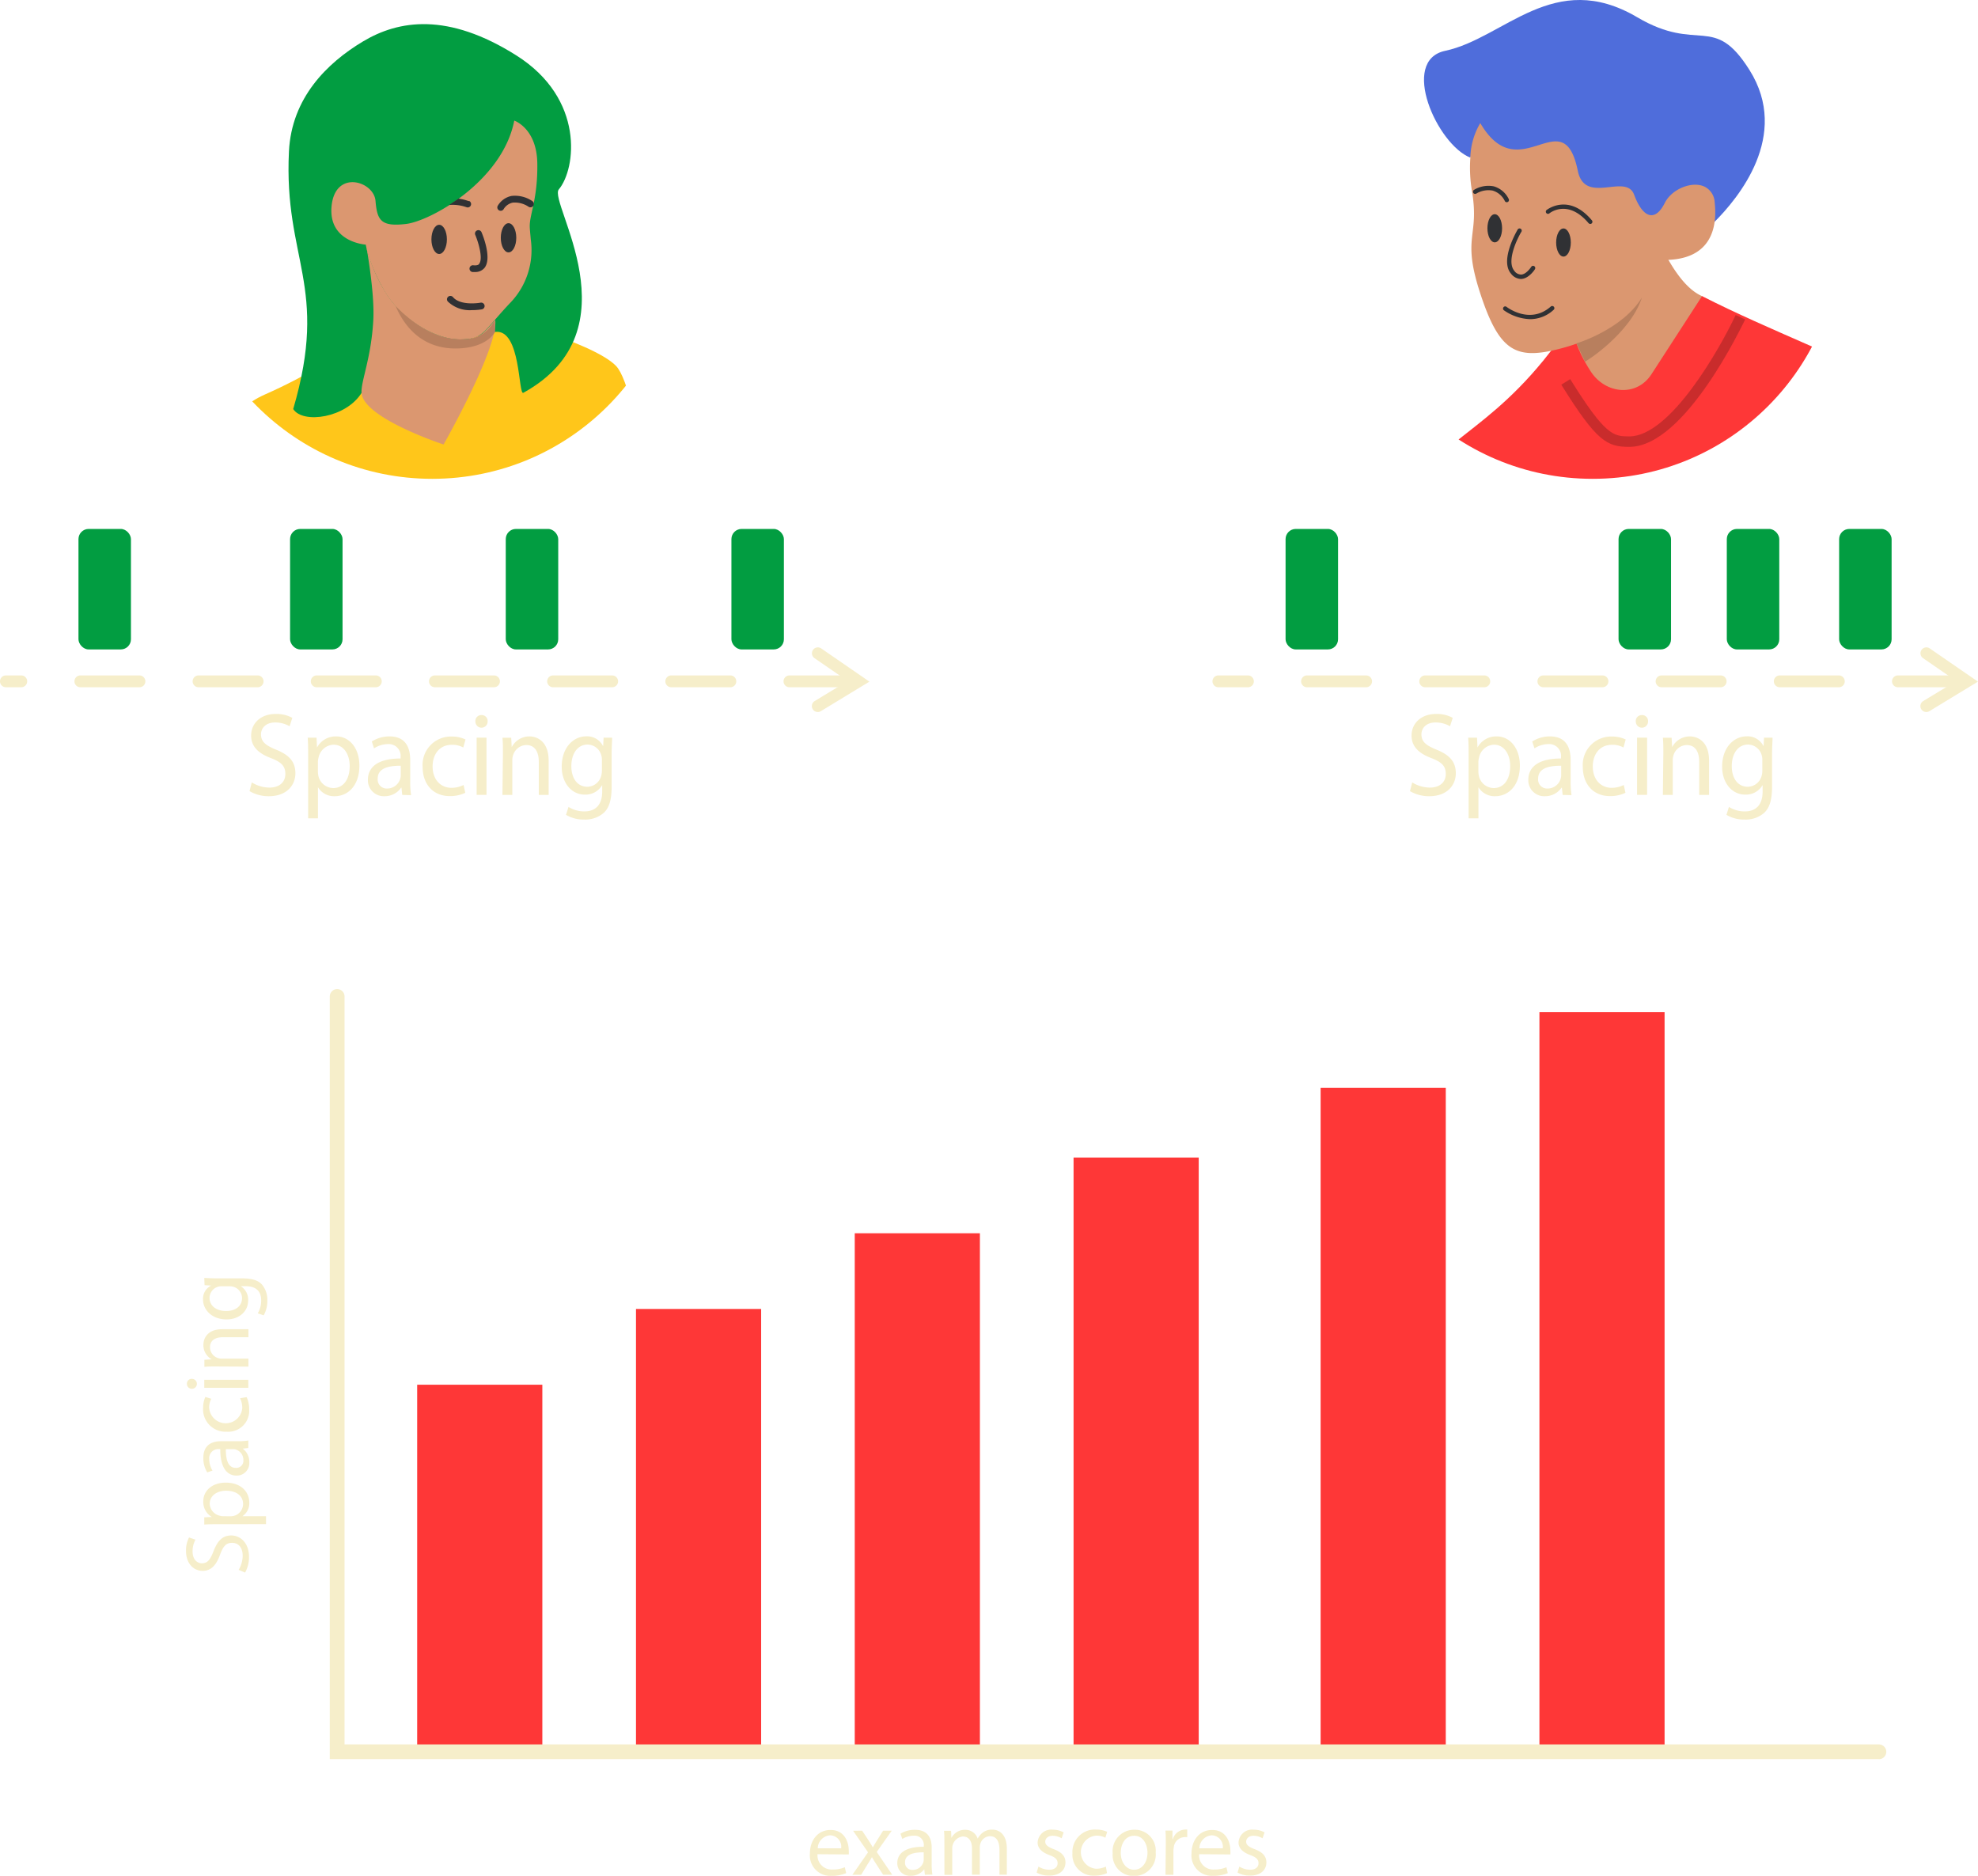 <svg id="Слой_2" data-name="Слой 2" xmlns="http://www.w3.org/2000/svg" xmlns:xlink="http://www.w3.org/1999/xlink" viewBox="0 0 334.74 317.43"><defs><style>.cls-1{fill:none;}.cls-2{fill:#fe3737;}.cls-3{fill:#f6eeca;}.cls-4{fill:#029d41;}.cls-5{clip-path:url(#clip-path);}.cls-6{fill:#ffc61a;}.cls-7{fill:#db9770;}.cls-8{fill:#303134;}.cls-9{fill:#b87f5e;}.cls-10{clip-path:url(#clip-path-2);}.cls-11{fill:#c92c2c;}.cls-12{fill:#4f6ddb;}</style><clipPath id="clip-path" transform="translate(-44.26 -37.89)"><circle class="cls-1" cx="117.41" cy="76.96" r="41.96"/></clipPath><clipPath id="clip-path-2" transform="translate(-44.26 -37.89)"><circle class="cls-1" cx="313.79" cy="76.96" r="41.96"/></clipPath></defs><title>ACM ICER 2021_dark_mode</title><rect class="cls-2" x="70.6" y="234.33" width="21.18" height="61.11"/><rect class="cls-2" x="107.63" y="221.51" width="21.18" height="73.92"/><rect class="cls-2" x="144.65" y="208.7" width="21.18" height="86.74"/><rect class="cls-2" x="181.68" y="195.89" width="21.18" height="99.55"/><rect class="cls-2" x="223.49" y="184.08" width="21.18" height="112.36"/><rect class="cls-2" x="260.52" y="171.27" width="21.18" height="125.18"/><path class="cls-3" d="M362.23,335.58H100.07V206.52a1.25,1.25,0,0,1,2.5,0V333.09H362.23a1.25,1.25,0,1,1,0,2.5Z" transform="translate(-44.26 -37.89)"/><path class="cls-3" d="M182.61,351.67a2.39,2.39,0,0,0,2.56,2.59,4.89,4.89,0,0,0,2.06-.39l.23,1a6.05,6.05,0,0,1-2.48.46,3.46,3.46,0,0,1-3.66-3.76c0-2.25,1.32-4,3.5-4,2.43,0,3.08,2.14,3.08,3.51a5.28,5.28,0,0,1,0,.63Zm4-1a1.93,1.93,0,0,0-1.88-2.2,2.25,2.25,0,0,0-2.08,2.2Z" transform="translate(-44.26 -37.89)"/><path class="cls-3" d="M190.16,347.69l1.06,1.6c.28.42.51.8.75,1.22h0c.25-.45.49-.83.74-1.23l1-1.59h1.46l-2.54,3.6,2.62,3.85h-1.54l-1.09-1.68c-.29-.43-.54-.85-.8-1.29h0c-.25.45-.51.85-.79,1.29L190,355.15h-1.49l2.65-3.8-2.53-3.65Z" transform="translate(-44.26 -37.89)"/><path class="cls-3" d="M200.78,355.15l-.11-.94h0a2.77,2.77,0,0,1-2.28,1.11,2.12,2.12,0,0,1-2.28-2.14c0-1.8,1.6-2.79,4.48-2.77v-.15a1.54,1.54,0,0,0-1.69-1.72,3.72,3.72,0,0,0-1.94.55l-.31-.89a4.62,4.62,0,0,1,2.45-.66c2.28,0,2.83,1.55,2.83,3v2.79a10.55,10.55,0,0,0,.12,1.79Zm-.2-3.8c-1.48,0-3.16.23-3.16,1.68a1.2,1.2,0,0,0,1.28,1.29,1.85,1.85,0,0,0,1.8-1.25,1.4,1.4,0,0,0,.08-.43Z" transform="translate(-44.26 -37.89)"/><path class="cls-3" d="M204.08,349.71c0-.77,0-1.4-.06-2h1.19l.06,1.2h0a2.57,2.57,0,0,1,2.34-1.37,2.2,2.2,0,0,1,2.11,1.49h0a3.08,3.08,0,0,1,.83-1,2.54,2.54,0,0,1,1.65-.52c1,0,2.45.65,2.45,3.23v4.39H213.4v-4.22c0-1.43-.52-2.29-1.62-2.29a1.75,1.75,0,0,0-1.6,1.23,2.24,2.24,0,0,0-.11.68v4.6h-1.32v-4.46c0-1.19-.52-2-1.55-2a2,2,0,0,0-1.79,2v4.5h-1.32Z" transform="translate(-44.26 -37.89)"/><path class="cls-3" d="M220,353.76a3.55,3.55,0,0,0,1.79.54c1,0,1.45-.49,1.45-1.11s-.38-1-1.38-1.37c-1.34-.48-2-1.22-2-2.11a2.3,2.3,0,0,1,2.57-2.19,3.73,3.73,0,0,1,1.83.46l-.34,1a2.91,2.91,0,0,0-1.52-.43c-.8,0-1.25.46-1.25,1s.45.89,1.42,1.26c1.29.49,2,1.14,2,2.25,0,1.31-1,2.23-2.79,2.23a4.24,4.24,0,0,1-2.09-.51Z" transform="translate(-44.26 -37.89)"/><path class="cls-3" d="M231.6,354.87a5,5,0,0,1-2.14.43,3.54,3.54,0,0,1-3.71-3.8,3.79,3.79,0,0,1,4-4,4.54,4.54,0,0,1,1.88.38l-.31,1a3.14,3.14,0,0,0-1.57-.35,2.81,2.81,0,0,0,0,5.6,3.86,3.86,0,0,0,1.66-.37Z" transform="translate(-44.26 -37.89)"/><path class="cls-3" d="M239.84,351.36a3.64,3.64,0,0,1-3.71,4,3.54,3.54,0,0,1-3.57-3.83,3.64,3.64,0,0,1,3.7-4A3.53,3.53,0,0,1,239.84,351.36Zm-5.91.08c0,1.63.94,2.86,2.26,2.86s2.26-1.22,2.26-2.89c0-1.26-.63-2.86-2.23-2.86S233.93,350,233.93,351.44Z" transform="translate(-44.26 -37.89)"/><path class="cls-3" d="M241.55,350c0-.88,0-1.63-.06-2.33h1.19l0,1.46h.06a2.24,2.24,0,0,1,2.06-1.63,1.49,1.49,0,0,1,.38,0v1.28a2,2,0,0,0-.46,0,1.9,1.9,0,0,0-1.82,1.74,3.76,3.76,0,0,0-.06.63v4h-1.34Z" transform="translate(-44.26 -37.89)"/><path class="cls-3" d="M247.19,351.67a2.39,2.39,0,0,0,2.56,2.59,4.89,4.89,0,0,0,2.06-.39l.23,1a6.05,6.05,0,0,1-2.48.46,3.46,3.46,0,0,1-3.66-3.76c0-2.25,1.32-4,3.5-4,2.43,0,3.08,2.14,3.08,3.51a5.28,5.28,0,0,1,0,.63Zm4-1a1.93,1.93,0,0,0-1.88-2.2,2.25,2.25,0,0,0-2.08,2.2Z" transform="translate(-44.26 -37.89)"/><path class="cls-3" d="M254,353.76a3.55,3.55,0,0,0,1.79.54c1,0,1.45-.49,1.45-1.11s-.38-1-1.38-1.37c-1.34-.48-2-1.22-2-2.11a2.3,2.3,0,0,1,2.57-2.19,3.73,3.73,0,0,1,1.83.46l-.34,1a2.91,2.91,0,0,0-1.52-.43c-.8,0-1.25.46-1.25,1s.45.89,1.42,1.26c1.29.49,2,1.14,2,2.25,0,1.31-1,2.23-2.79,2.23a4.24,4.24,0,0,1-2.09-.51Z" transform="translate(-44.26 -37.89)"/><path class="cls-3" d="M84.65,303.55a4.75,4.75,0,0,0,.68-2.4c0-1.37-.72-2.17-1.77-2.17s-1.52.55-2.06,2c-.6,1.69-1.48,2.74-2.94,2.74-1.62,0-2.82-1.34-2.82-3.36a4.71,4.71,0,0,1,.51-2.29l1.09.37a4.13,4.13,0,0,0-.49,2c0,1.42.85,2,1.55,2,1,0,1.45-.63,2-2.06.68-1.75,1.52-2.65,3-2.65s3,1.19,3,3.63a5.37,5.37,0,0,1-.66,2.65Z" transform="translate(-44.26 -37.89)"/><path class="cls-3" d="M81.26,295.82c-1,0-1.72,0-2.43.06v-1.22l1.28-.06v0a2.93,2.93,0,0,1-1.45-2.65c0-1.8,1.52-3.16,3.79-3.16,2.68,0,4,1.63,4,3.39a2.61,2.61,0,0,1-1.17,2.29v0h4v1.34Zm2-1.34a3,3,0,0,0,.55-.06,2.09,2.09,0,0,0,1.59-2c0-1.43-1.17-2.26-2.88-2.26-1.49,0-2.77.79-2.77,2.22a2.16,2.16,0,0,0,1.68,2,2.2,2.2,0,0,0,.55.09Z" transform="translate(-44.26 -37.89)"/><path class="cls-3" d="M86.28,282.93l-.94.11v0a2.77,2.77,0,0,1,1.11,2.28,2.12,2.12,0,0,1-2.14,2.28c-1.8,0-2.79-1.6-2.77-4.48h-.15a1.54,1.54,0,0,0-1.72,1.69,3.72,3.72,0,0,0,.55,1.94l-.89.31a4.62,4.62,0,0,1-.66-2.45c0-2.28,1.55-2.83,3-2.83H84.5a10.55,10.55,0,0,0,1.79-.12Zm-3.8.2c0,1.48.23,3.16,1.68,3.16A1.2,1.2,0,0,0,85.45,285a1.85,1.85,0,0,0-1.25-1.8,1.4,1.4,0,0,0-.43-.08Z" transform="translate(-44.26 -37.89)"/><path class="cls-3" d="M86,274.32a5,5,0,0,1,.43,2.14,3.54,3.54,0,0,1-3.8,3.71,3.79,3.79,0,0,1-4-4,4.54,4.54,0,0,1,.38-1.88l1,.31a3.14,3.14,0,0,0-.35,1.57,2.81,2.81,0,0,0,5.6,0,3.86,3.86,0,0,0-.37-1.66Z" transform="translate(-44.26 -37.89)"/><path class="cls-3" d="M76.74,271.23a.84.84,0,0,1,0,1.68.83.83,0,0,1-.85-.85A.8.8,0,0,1,76.74,271.23Zm9.55,1.51H78.83v-1.35h7.45Z" transform="translate(-44.26 -37.89)"/><path class="cls-3" d="M80.85,269.13c-.77,0-1.4,0-2,.06V268l1.23-.08v0a2.74,2.74,0,0,1-1.4-2.46c0-1,.62-2.63,3.17-2.63h4.45v1.35H82c-1.2,0-2.2.45-2.2,1.72a1.92,1.92,0,0,0,1.39,1.82,2,2,0,0,0,.63.09h4.48v1.35Z" transform="translate(-44.26 -37.89)"/><path class="cls-3" d="M78.83,254.16c.54,0,1.14.06,2,.06H85.2c1.71,0,2.76.34,3.4,1.06A4,4,0,0,1,89.5,258a4.81,4.81,0,0,1-.62,2.48l-1-.34a4.21,4.21,0,0,0,.58-2.19c0-1.39-.72-2.4-2.6-2.4H85v0A2.66,2.66,0,0,1,86.25,258c0,1.85-1.57,3.17-3.63,3.17-2.53,0-4-1.65-4-3.36A2.48,2.48,0,0,1,80,255.44v0l-1.12-.06Zm2.94,1.4a1.93,1.93,0,0,0-.62.08,2,2,0,0,0-1.43,1.89c0,1.29,1.09,2.22,2.82,2.22,1.46,0,2.68-.74,2.68-2.2a2,2,0,0,0-1.39-1.88,2.35,2.35,0,0,0-.72-.11Z" transform="translate(-44.26 -37.89)"/><path class="cls-3" d="M86.87,170.29a5.65,5.65,0,0,0,3,.88c1.69,0,2.68-.94,2.68-2.3s-.68-2-2.41-2.68c-2.09-.78-3.38-1.92-3.38-3.82,0-2.1,1.65-3.66,4.14-3.66a5.59,5.59,0,0,1,2.83.66l-.46,1.42a4.9,4.9,0,0,0-2.43-.64c-1.75,0-2.41,1.1-2.41,2,0,1.26.78,1.88,2.55,2.6,2.17.88,3.27,2,3.27,4s-1.46,3.88-4.49,3.88a6.36,6.36,0,0,1-3.27-.86Z" transform="translate(-44.26 -37.89)"/><path class="cls-3" d="M96.41,165.89c0-1.24,0-2.24-.08-3.16h1.5l.08,1.66h0a3.58,3.58,0,0,1,3.27-1.88c2.22,0,3.9,2,3.9,4.92,0,3.48-2,5.2-4.18,5.2a3.18,3.18,0,0,1-2.83-1.52h0v5.26H96.41Zm1.65,2.58a4.15,4.15,0,0,0,.08.72,2.61,2.61,0,0,0,2.51,2.06c1.77,0,2.79-1.52,2.79-3.74,0-1.94-1-3.6-2.74-3.6a2.7,2.7,0,0,0-2.53,2.18,3,3,0,0,0-.11.72Z" transform="translate(-44.26 -37.89)"/><path class="cls-3" d="M112.33,172.41l-.13-1.22h-.06a3.37,3.37,0,0,1-2.81,1.44,2.69,2.69,0,0,1-2.81-2.78c0-2.34,2-3.62,5.53-3.6v-.2a2,2,0,0,0-2.09-2.24,4.42,4.42,0,0,0-2.4.72l-.38-1.16a5.5,5.5,0,0,1,3-.86c2.81,0,3.5,2,3.5,4v3.62a14.43,14.43,0,0,0,.15,2.32Zm-.25-4.94c-1.83,0-3.9.3-3.9,2.18a1.52,1.52,0,0,0,1.58,1.68,2.3,2.3,0,0,0,2.22-1.62,1.91,1.91,0,0,0,.1-.56Z" transform="translate(-44.26 -37.89)"/><path class="cls-3" d="M123,172.05a5.9,5.9,0,0,1-2.64.56c-2.78,0-4.58-2-4.58-4.94a4.8,4.8,0,0,1,4.94-5.14,5.36,5.36,0,0,1,2.32.5l-.38,1.36a3.73,3.73,0,0,0-1.94-.46c-2.11,0-3.25,1.64-3.25,3.66,0,2.24,1.37,3.62,3.19,3.62a4.55,4.55,0,0,0,2.05-.48Z" transform="translate(-44.26 -37.89)"/><path class="cls-3" d="M126.78,160a1,1,0,1,1-2.07,0,1,1,0,0,1,1-1.1A1,1,0,0,1,126.78,160Zm-1.86,12.4v-9.68h1.67v9.68Z" transform="translate(-44.26 -37.89)"/><path class="cls-3" d="M129.37,165.35c0-1,0-1.82-.08-2.62h1.48l.09,1.6h0a3.36,3.36,0,0,1,3-1.82c1.27,0,3.25.8,3.25,4.12v5.78h-1.67v-5.58c0-1.56-.55-2.86-2.13-2.86a2.4,2.4,0,0,0-2.24,1.8,2.65,2.65,0,0,0-.11.82v5.82h-1.67Z" transform="translate(-44.26 -37.89)"/><path class="cls-3" d="M147.85,162.73c0,.7-.08,1.48-.08,2.66V171c0,2.22-.42,3.58-1.31,4.42a4.72,4.72,0,0,1-3.35,1.16,5.71,5.71,0,0,1-3.06-.8l.42-1.34a5,5,0,0,0,2.7.76c1.71,0,3-.94,3-3.38v-1.08h0a3.25,3.25,0,0,1-2.93,1.62c-2.28,0-3.92-2-3.92-4.72,0-3.28,2-5.14,4.14-5.14a3,3,0,0,1,2.87,1.68h0l.08-1.46Zm-1.73,3.82a2.63,2.63,0,0,0-.09-.8,2.43,2.43,0,0,0-2.34-1.86c-1.6,0-2.74,1.42-2.74,3.66,0,1.9.91,3.48,2.72,3.48a2.46,2.46,0,0,0,2.32-1.8,3.22,3.22,0,0,0,.13-.94Z" transform="translate(-44.26 -37.89)"/><rect class="cls-4" x="49.09" y="89.51" width="8.88" height="20.39" rx="1.72" ry="1.72"/><rect class="cls-4" x="13.28" y="89.51" width="8.88" height="20.39" rx="1.72" ry="1.72"/><rect class="cls-4" x="85.59" y="89.51" width="8.88" height="20.39" rx="1.72" ry="1.72"/><rect class="cls-4" x="123.78" y="89.51" width="8.88" height="20.39" rx="1.72" ry="1.72"/><path class="cls-3" d="M187.86,154.19h-10a1,1,0,0,1,0-2h10a1,1,0,0,1,0,2Zm-20,0h-10a1,1,0,0,1,0-2h10a1,1,0,0,1,0,2Zm-20,0h-10a1,1,0,0,1,0-2h10a1,1,0,0,1,0,2Zm-20,0h-10a1,1,0,1,1,0-2h10a1,1,0,1,1,0,2Zm-20,0h-10a1,1,0,1,1,0-2h10a1,1,0,0,1,0,2Zm-20,0h-10a1,1,0,1,1,0-2h10a1,1,0,0,1,0,2Zm-20,0h-10a1,1,0,1,1,0-2h10a1,1,0,0,1,0,2Zm-20,0h-2.6a1,1,0,0,1,0-2h2.6a1,1,0,0,1,0,2Z" transform="translate(-44.26 -37.89)"/><path class="cls-3" d="M182.66,158.38a1,1,0,0,1-.52-1.86l5.58-3.38-5.63-3.88a1,1,0,0,1,1.13-1.65l8.17,5.63-8.22,5A1,1,0,0,1,182.66,158.38Z" transform="translate(-44.26 -37.89)"/><path class="cls-3" d="M283.25,170.29a5.65,5.65,0,0,0,3,.88c1.69,0,2.68-.94,2.68-2.3s-.68-2-2.41-2.68c-2.09-.78-3.38-1.92-3.38-3.82,0-2.1,1.65-3.66,4.14-3.66a5.59,5.59,0,0,1,2.83.66l-.46,1.42a4.9,4.9,0,0,0-2.43-.64c-1.75,0-2.41,1.1-2.41,2,0,1.26.78,1.88,2.55,2.6,2.17.88,3.27,2,3.27,4s-1.46,3.88-4.49,3.88a6.36,6.36,0,0,1-3.27-.86Z" transform="translate(-44.26 -37.89)"/><path class="cls-3" d="M292.8,165.89c0-1.24,0-2.24-.08-3.16h1.5l.08,1.66h0a3.58,3.58,0,0,1,3.27-1.88c2.22,0,3.9,2,3.9,4.92,0,3.48-2,5.2-4.18,5.2a3.18,3.18,0,0,1-2.83-1.52h0v5.26H292.8Zm1.65,2.58a4.15,4.15,0,0,0,.08.72,2.61,2.61,0,0,0,2.51,2.06c1.77,0,2.79-1.52,2.79-3.74,0-1.94-1-3.6-2.74-3.6a2.7,2.7,0,0,0-2.53,2.18,3,3,0,0,0-.11.72Z" transform="translate(-44.26 -37.89)"/><path class="cls-3" d="M308.71,172.41l-.13-1.22h-.06a3.37,3.37,0,0,1-2.81,1.44,2.69,2.69,0,0,1-2.81-2.78c0-2.34,2-3.62,5.53-3.6v-.2a2,2,0,0,0-2.09-2.24,4.42,4.42,0,0,0-2.4.72l-.38-1.16a5.5,5.5,0,0,1,3-.86c2.81,0,3.5,2,3.5,4v3.62a14.43,14.43,0,0,0,.15,2.32Zm-.25-4.94c-1.83,0-3.9.3-3.9,2.18a1.52,1.52,0,0,0,1.58,1.68,2.3,2.3,0,0,0,2.22-1.62,1.91,1.91,0,0,0,.1-.56Z" transform="translate(-44.26 -37.89)"/><path class="cls-3" d="M319.34,172.05a5.9,5.9,0,0,1-2.64.56c-2.78,0-4.58-2-4.58-4.94a4.8,4.8,0,0,1,4.94-5.14,5.36,5.36,0,0,1,2.32.5l-.38,1.36a3.73,3.73,0,0,0-1.94-.46c-2.11,0-3.25,1.64-3.25,3.66,0,2.24,1.37,3.62,3.19,3.62a4.55,4.55,0,0,0,2.05-.48Z" transform="translate(-44.26 -37.89)"/><path class="cls-3" d="M323.16,160a1,1,0,1,1-2.07,0,1,1,0,0,1,1-1.1A1,1,0,0,1,323.16,160Zm-1.86,12.4v-9.68H323v9.68Z" transform="translate(-44.26 -37.89)"/><path class="cls-3" d="M325.75,165.35c0-1,0-1.82-.08-2.62h1.48l.09,1.6h0a3.36,3.36,0,0,1,3-1.82c1.27,0,3.25.8,3.25,4.12v5.78h-1.67v-5.58c0-1.56-.55-2.86-2.13-2.86a2.4,2.4,0,0,0-2.24,1.8,2.65,2.65,0,0,0-.11.82v5.82h-1.67Z" transform="translate(-44.26 -37.89)"/><path class="cls-3" d="M344.23,162.73c0,.7-.08,1.48-.08,2.66V171c0,2.22-.42,3.58-1.31,4.42a4.72,4.72,0,0,1-3.35,1.16,5.71,5.71,0,0,1-3.06-.8l.42-1.34a5,5,0,0,0,2.7.76c1.71,0,3-.94,3-3.38v-1.08h0a3.25,3.25,0,0,1-2.93,1.62c-2.28,0-3.92-2-3.92-4.72,0-3.28,2-5.14,4.14-5.14a3,3,0,0,1,2.87,1.68h0l.08-1.46Zm-1.73,3.82a2.63,2.63,0,0,0-.09-.8,2.43,2.43,0,0,0-2.34-1.86c-1.6,0-2.74,1.42-2.74,3.66,0,1.9.91,3.48,2.72,3.48a2.46,2.46,0,0,0,2.32-1.8,3.22,3.22,0,0,0,.13-.94Z" transform="translate(-44.26 -37.89)"/><rect class="cls-4" x="217.56" y="89.51" width="8.88" height="20.39" rx="1.72" ry="1.72"/><rect class="cls-4" x="273.91" y="89.51" width="8.88" height="20.39" rx="1.72" ry="1.72"/><rect class="cls-4" x="292.23" y="89.51" width="8.88" height="20.39" rx="1.72" ry="1.72"/><rect class="cls-4" x="311.24" y="89.51" width="8.88" height="20.39" rx="1.72" ry="1.72"/><path class="cls-3" d="M375.45,154.19h-10a1,1,0,0,1,0-2h10a1,1,0,0,1,0,2Zm-20,0h-10a1,1,0,0,1,0-2h10a1,1,0,0,1,0,2Zm-20,0h-10a1,1,0,0,1,0-2h10a1,1,0,0,1,0,2Zm-20,0h-10a1,1,0,0,1,0-2h10a1,1,0,0,1,0,2Zm-20,0h-10a1,1,0,0,1,0-2h10a1,1,0,0,1,0,2Zm-20,0h-10a1,1,0,0,1,0-2h10a1,1,0,0,1,0,2Zm-20,0h-5a1,1,0,0,1,0-2h5a1,1,0,0,1,0,2Z" transform="translate(-44.26 -37.89)"/><path class="cls-3" d="M370.26,158.38a1,1,0,0,1-.52-1.86l5.58-3.38-5.63-3.88a1,1,0,0,1,1.13-1.65l8.17,5.63-8.22,5A1,1,0,0,1,370.26,158.38Z" transform="translate(-44.26 -37.89)"/><g class="cls-5"><path class="cls-6" d="M148.52,99.82c-4-4.17-22.68-9-22.68-9l-18.43,1.1S104.57,97.8,89,104.69c-5.52,2.45-10.21,8.9-13.27,16.87S67.35,143.94,67,144.29c4.58,2.07,17.17,9.21,17.17,9.21l.93,14.58H145.7s-3.1-14.27,9.93-15c.18-1.64.25-7.21.29-8.67C156.11,135.43,152.5,104,148.52,99.82Z" transform="translate(-44.26 -37.89)"/><path class="cls-4" d="M132.83,104.36c19.25-10.62,4.16-32.25,6-34.42,2.9-3.45,4.44-15.32-7.17-22.66s-19.94-6-26-2.36-12.05,9.53-12.5,18.58c-.91,18.36,6.84,22.73.72,43.61,1.63,2.57,9,1.5,11.61-2.8,5.68-1.94,16.9-9.66,22.62-10.26C132.44,93.58,131.95,104.85,132.83,104.36Z" transform="translate(-44.26 -37.89)"/><path class="cls-7" d="M106.17,79.29s.35,2.9,3.07,7.7,8.62,8.34,12.78,8.34c3.18,0,3.77-.74,6-3.32.71-.81,1.57-1.81,2.71-3a12.86,12.86,0,0,0,3.35-10.63c-.07-.93-.17-1.7-.17-2.23,0-2.09,1.36-4.63,1.28-10.6s-3.9-7.25-3.9-7.25c-2,10.24-14.14,17-18.32,17.49s-4.89-.55-5.16-3.9-6.8-5.35-7.43.83S106.17,79.29,106.17,79.29Z" transform="translate(-44.26 -37.89)"/><path class="cls-7" d="M106.18,79.33a1.94,1.94,0,0,0,0,.27C106.2,79.46,106.19,79.37,106.18,79.33Z" transform="translate(-44.26 -37.89)"/><path class="cls-7" d="M119.33,113.11s-13.72-4.49-13.89-8.8c-.08-2,1.67-5.9,2-12.38.2-4-.84-10.36-1.15-12.15a26.38,26.38,0,0,0,3,7.22c2.73,4.8,8.61,8.35,12.78,8.35,3.18,0,3.77-.75,6-3.32C128.61,96.77,119.33,113.11,119.33,113.11Z" transform="translate(-44.26 -37.89)"/><ellipse class="cls-8" cx="86.06" cy="40.24" rx="1.31" ry="2.47"/><ellipse class="cls-8" cx="74.32" cy="40.51" rx="1.31" ry="2.47"/><path class="cls-8" d="M129,73.56a.57.57,0,0,1-.48-.89,3.51,3.51,0,0,1,2.3-1.62,5.21,5.21,0,0,1,3.54.88.57.57,0,0,1-.66.94,4.16,4.16,0,0,0-2.67-.69,2.37,2.37,0,0,0-1.55,1.12A.57.57,0,0,1,129,73.56Z" transform="translate(-44.26 -37.89)"/><path class="cls-8" d="M124.64,83.92l-.42,0a.57.57,0,0,1,.14-1.14c.75.09,1-.18,1-.27.68-.9-.16-3.67-.67-4.87a.57.57,0,1,1,1.06-.45c.19.44,1.79,4.34.53,6A2,2,0,0,1,124.64,83.92Z" transform="translate(-44.26 -37.89)"/><path class="cls-8" d="M124.14,90.37a5.35,5.35,0,0,1-4.1-1.46.57.57,0,0,1,.88-.74c1.3,1.54,4.64.95,4.67.94a.58.58,0,0,1,.67.46.57.57,0,0,1-.46.67A10,10,0,0,1,124.14,90.37Z" transform="translate(-44.26 -37.89)"/><path class="cls-9" d="M128,92a5.67,5.67,0,0,1-5.2,3.3c-4.07.22-7.91-1.91-11.57-5.58,1.66,3.87,4.94,7.47,10.92,7.12,4.73-.28,5.9-2.8,5.9-2.8Z" transform="translate(-44.26 -37.89)"/></g><g class="cls-10"><path class="cls-7" d="M332.3,88c-3.34-1.45-5.88-6.19-7.64-9.91-5.24,4.36-10.24,8.89-15.81,12.61,1.22,2.27,2.94,6.24.87,10.41,2.14,1.74,4.38,2.83,6.95,6.4s14,4.5,15.74.46l3.81-15.88A23.32,23.32,0,0,1,332.3,88Z" transform="translate(-44.26 -37.89)"/><path class="cls-2" d="M294.95,164.41c1.22,9.79-3.92,11.67,2.11,12.88,10.48,2.1,16.84,4.44,31.25,7,23.39,4.18,45.27-31.77,45.27-31.77s1.61-10.55,2.19-21.05c.57-10.27-2-23-10.41-27.9C356.62,98.48,343.9,93.91,332.3,88l-8.55,13.2c-2.5,3.9-7.8,3.4-10.3-.47-2.72-4.21-2.68-6.22-3.59-7.84-11.75,17.72-22.5,19.12-24.69,26.62C283.62,125,293.72,154.62,294.95,164.41Z" transform="translate(-44.26 -37.89)"/><path class="cls-11" d="M320,113.51h0c-3.76,0-5.49-.83-11.52-10.52l1.51-.94c6,9.67,7.36,9.68,10,9.69h0c6.93,0,15.31-14.82,18-20.54l1.61.75C339.13,92.83,329.45,113.51,320,113.51Z" transform="translate(-44.26 -37.89)"/><path class="cls-12" d="M334.43,75.42c-2.1-1.07-5.92.29-7.12,2.69-1.7,3.39-33.91-17.51-34.21-13.54-5.65-2.21-12-16.45-4.27-18.08,10-2.12,18.38-14,32.5-5.68,10.41,6.13,12.92-.74,19,8.93C347.33,60.86,338.33,71.51,334.43,75.42Z" transform="translate(-44.26 -37.89)"/><path class="cls-7" d="M325.9,81.88c-4.08,9.45-10.84,13.33-18,15.11s-9.94.3-13.13-9.44-.1-9.45-1.4-17.3a23.18,23.18,0,0,1-.28-5.67,12,12,0,0,1,1.68-5.86c6.67,11.4,14-4.09,16.5,8.05,1.2,5.94,8.15.3,9.54,4.08s3.48,4.78,5.18,1.39c1.2-2.41,4.72-3.8,6.82-2.72a3.13,3.13,0,0,1,1.63,2.63C334.95,76.81,333.56,81.88,325.9,81.88Z" transform="translate(-44.26 -37.89)"/><path class="cls-8" d="M299.25,72.11a.37.37,0,0,1-.32-.19,3.35,3.35,0,0,0-2.07-1.78,4,4,0,0,0-2.78.52.37.37,0,0,1-.4-.62,4.7,4.7,0,0,1,3.36-.62,4.06,4.06,0,0,1,2.54,2.14.37.37,0,0,1-.32.55Z" transform="translate(-44.26 -37.89)"/><path class="cls-8" d="M313.37,75.78a.37.37,0,0,1-.28-.13c-3.49-4.13-6.52-1.75-6.64-1.64a.37.37,0,0,1-.47-.57s3.71-3,7.68,1.74a.37.37,0,0,1-.28.61Z" transform="translate(-44.26 -37.89)"/><ellipse class="cls-8" cx="252.96" cy="38.63" rx="1.24" ry="2.38"/><ellipse class="cls-8" cx="264.59" cy="41.04" rx="1.24" ry="2.38"/><path class="cls-8" d="M301.64,85.1a2.21,2.21,0,0,1-1.67-.9c-1.94-2.26,1-7.23,1.11-7.44a.37.37,0,1,1,.63.38c-.78,1.31-2.51,5-1.18,6.58a1.42,1.42,0,0,0,1.2.63c.76-.06,1.47-1,1.68-1.33a.37.37,0,0,1,.63.38c0,.06-1,1.58-2.25,1.69Z" transform="translate(-44.26 -37.89)"/><path class="cls-8" d="M303.21,91.9a8.2,8.2,0,0,1-4.48-1.53.37.37,0,0,1,.45-.58c.16.13,4,3.05,7.49,0a.37.37,0,1,1,.49.55A5.83,5.83,0,0,1,303.21,91.9Z" transform="translate(-44.26 -37.89)"/><path class="cls-9" d="M311.05,96s7.73-2.31,11.07-7.75c-1.95,6.07-9.59,10.92-9.64,10.83S311.05,96,311.05,96Z" transform="translate(-44.26 -37.89)"/></g><path class="cls-8" d="M123.59,71.93a7.4,7.4,0,0,0-1.75-.42l-1.59,1.07,0,0a7,7,0,0,1,2.94.37.57.57,0,0,0,.44-1.06Z" transform="translate(-44.26 -37.89)"/></svg>